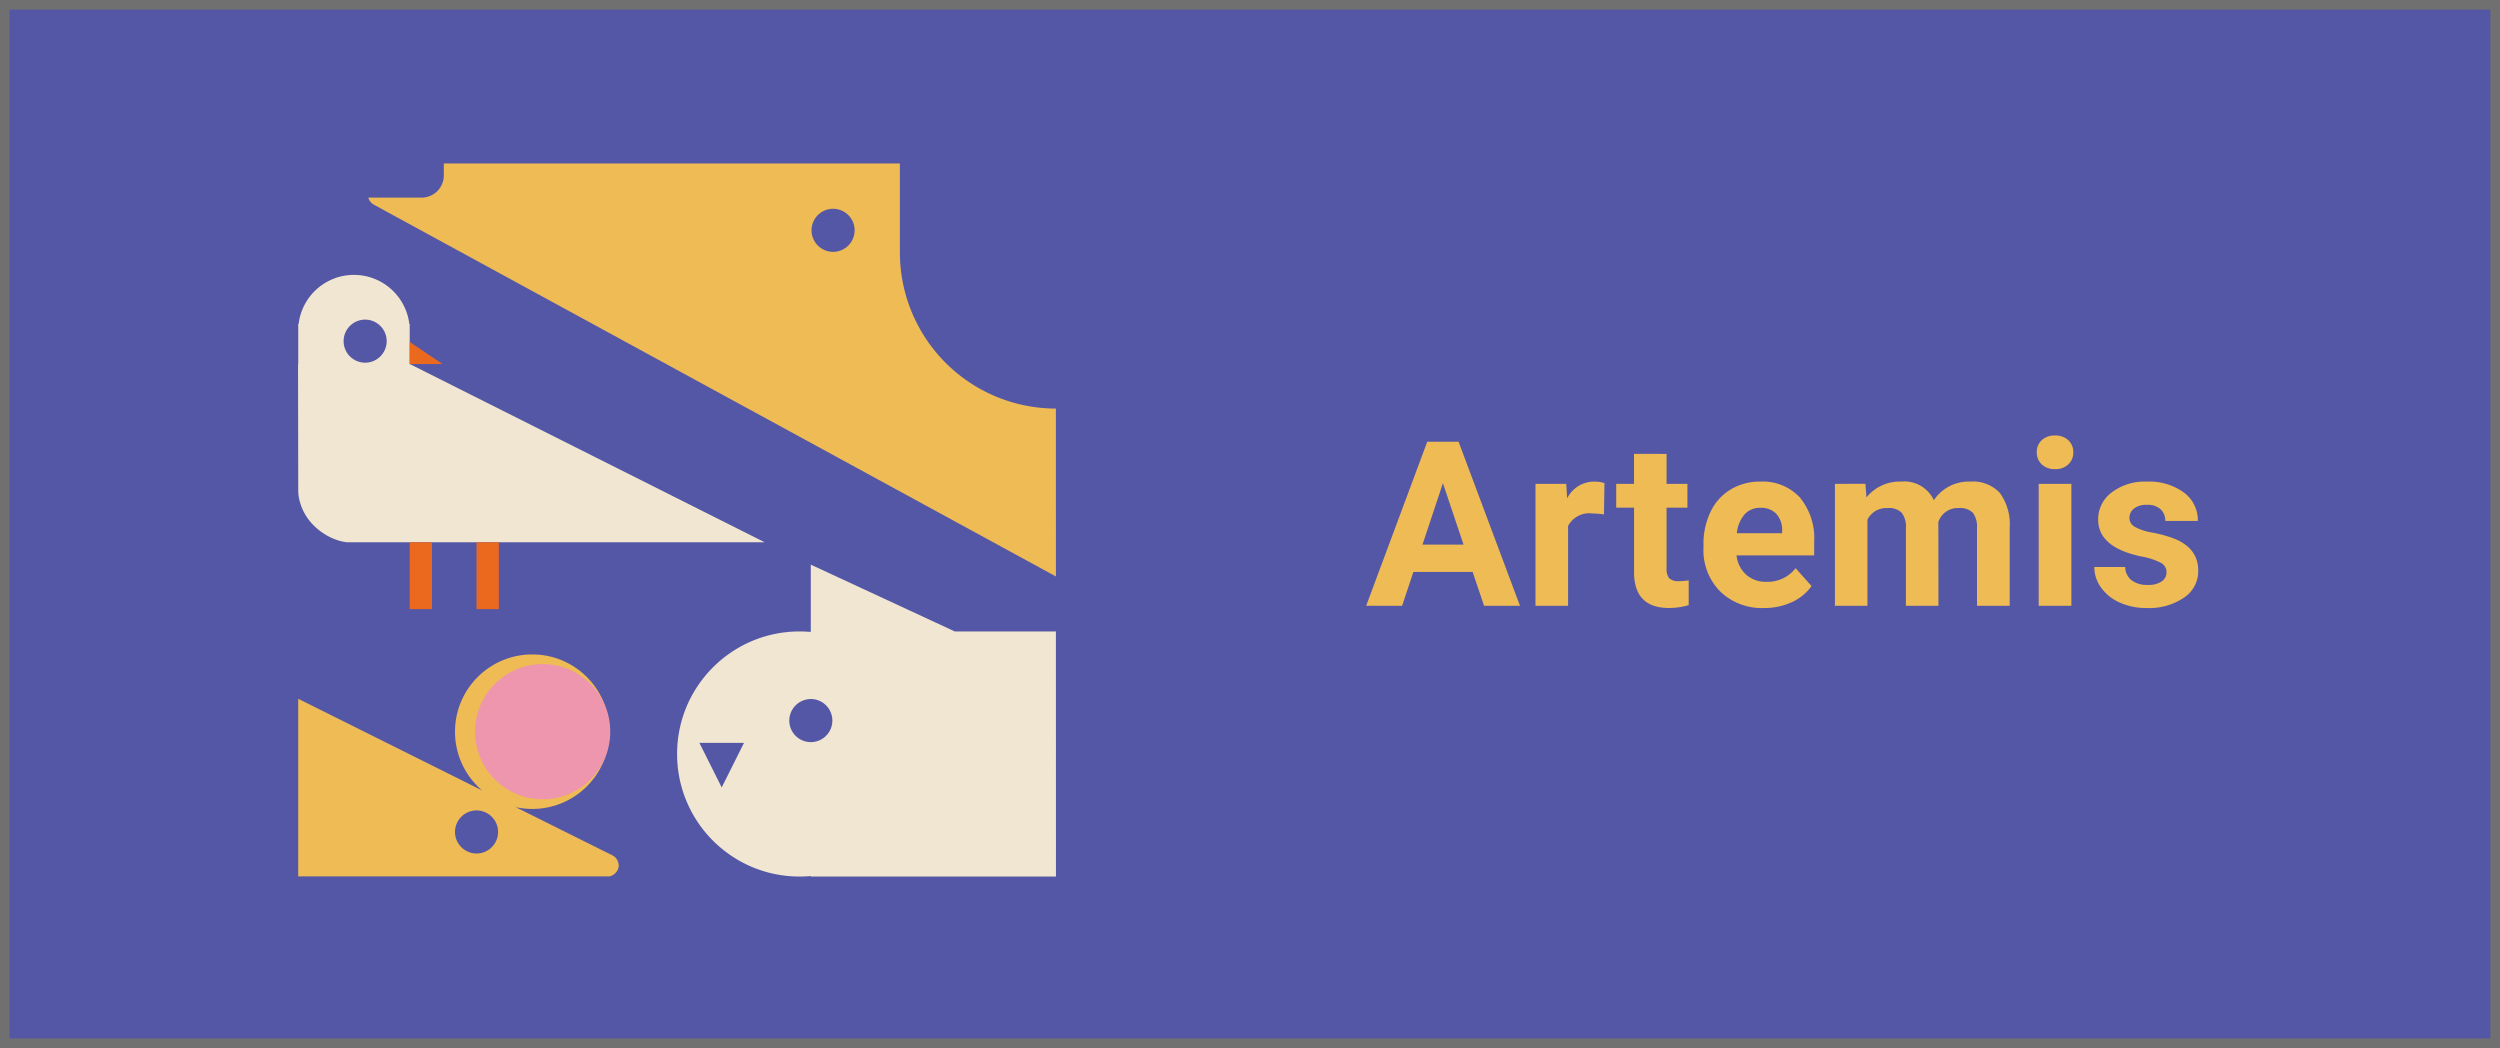 <svg xmlns="http://www.w3.org/2000/svg" width="260" height="109" viewBox="0 0 260 109">
  <g id="full-logo" transform="translate(-140 -2653)">
    <g id="Rectangle_11" data-name="Rectangle 11" transform="translate(140 2653)" fill="#5457a6" stroke="#707070" stroke-width="1">
      <rect width="260" height="109" stroke="none"/>
      <rect x="0.5" y="0.5" width="259" height="108" fill="none"/>
    </g>
    <g id="Group_11" data-name="Group 11" transform="translate(-33 -26)">
      <g id="Animals" transform="translate(204 2696)">
        <g id="Mouse" transform="translate(0.014 51.062)">
          <path id="Subtraction_1" data-name="Subtraction 1" d="M-1368.67,678.084H-1401V659.609l19.112,9.525c-.156-.134-.308-.275-.452-.419a8,8,0,0,1-1.722-2.554,7.985,7.985,0,0,1-.631-3.127,7.981,7.981,0,0,1,.631-3.127,8.006,8.006,0,0,1,1.722-2.554,8.01,8.01,0,0,1,2.554-1.722,7.981,7.981,0,0,1,3.127-.631,7.984,7.984,0,0,1,3.127.631,8.009,8.009,0,0,1,2.554,1.722,8,8,0,0,1,1.722,2.554,7.976,7.976,0,0,1,.631,3.127,7.981,7.981,0,0,1-.631,3.127,8,8,0,0,1-1.722,2.554,8.007,8.007,0,0,1-2.554,1.722,7.989,7.989,0,0,1-3.127.631,8.076,8.076,0,0,1-1.715-.183l10.126,5.047a1.228,1.228,0,0,1,.567,1.2,1.221,1.221,0,0,1-.4.668,1.063,1.063,0,0,1-.589.283h0Zm-13.784-6.862a2.243,2.243,0,0,0-2.24,2.24,2.243,2.243,0,0,0,2.24,2.24,2.243,2.243,0,0,0,2.24-2.24,2.243,2.243,0,0,0-2.236-2.24Z" transform="translate(1401 -655)" fill="#eb5"/>
          <circle id="Ellipse_1" data-name="Ellipse 1" cx="7.03" cy="7.03" r="7.03" transform="translate(18.393 1.004)" fill="#ed96ad"/>
        </g>
        <g id="Cat" transform="translate(39.419 41.715)">
          <path id="Cat-2" data-name="Cat" d="M-1361.6,687.445h-25.5v-.052c-.384.035-.774.052-1.159.052a12.665,12.665,0,0,1-4.961-1,12.742,12.742,0,0,1-2.165-1.175,12.85,12.85,0,0,1-1.886-1.557,12.831,12.831,0,0,1-1.557-1.886A12.771,12.771,0,0,1-1400,679.66a12.668,12.668,0,0,1-1-4.961,12.665,12.665,0,0,1,1-4.961,12.747,12.747,0,0,1,1.175-2.165,12.848,12.848,0,0,1,1.556-1.886,12.847,12.847,0,0,1,1.886-1.556,12.751,12.751,0,0,1,2.165-1.175,12.666,12.666,0,0,1,4.961-1c.386,0,.776.017,1.159.052v-7l14.986,6.952h10.506Zm-37.08-13.9,2.318,4.635,2.318-4.635Zm11.587-4.558a2.243,2.243,0,0,0-2.24,2.24,2.243,2.243,0,0,0,2.24,2.24,2.243,2.243,0,0,0,2.24-2.24,2.243,2.243,0,0,0-.658-1.589,2.243,2.243,0,0,0-1.589-.656Z" transform="translate(1401 -655)" fill="#f1e6d1"/>
        </g>
        <g id="Vogel" transform="translate(0 11.588)">
          <path id="Subtraction_2" data-name="Subtraction 2" d="M-1352.47,682.811h-43.412a4.394,4.394,0,0,1-1.082-.241,6.106,6.106,0,0,1-1.1-.5,6.692,6.692,0,0,1-1.244-.941,5.5,5.5,0,0,1-.971-1.236,5.514,5.514,0,0,1-.5-1.154,4.593,4.593,0,0,1-.208-1.185l-.021-13.261h.021V660.1h.041a5.784,5.784,0,0,1,1.893-3.626,5.776,5.776,0,0,1,1.758-1.079,5.769,5.769,0,0,1,2.1-.393,5.769,5.769,0,0,1,2.1.393,5.775,5.775,0,0,1,1.758,1.08,5.782,5.782,0,0,1,1.9,3.626h.041v4.189h.043l36.882,18.522Zm-41.56-23.158a2.243,2.243,0,0,0-2.24,2.24,2.243,2.243,0,0,0,2.24,2.24,2.243,2.243,0,0,0,2.24-2.24A2.242,2.242,0,0,0-1394.03,659.653Z" transform="translate(1401.005 -655.001)" fill="#f1e6d1"/>
          <g id="Group_1" data-name="Group 1" transform="translate(11.609 6.972)">
            <path id="Path_5" data-name="Path 5" d="M0-.081l3.407,2.3H0Z" transform="translate(0 0.081)" fill="#eb681f"/>
            <rect id="Rectangle_3" data-name="Rectangle 3" width="2.317" height="6.952" transform="translate(6.952 20.837)" fill="#eb681f"/>
            <rect id="Rectangle_4" data-name="Rectangle 4" width="2.317" height="6.952" transform="translate(0 20.837)" fill="#eb681f"/>
          </g>
        </g>
        <g id="Dog" transform="translate(7.308)">
          <path id="Subtraction_3" data-name="Subtraction 3" d="M-1324.33,697.951h0l-70.794-38.59a1.237,1.237,0,0,1-.3-.18,1.229,1.229,0,0,1-.418-.627h5.537a2.32,2.32,0,0,0,2.318-2.318V655h47.431v9.27a16.241,16.241,0,0,0,16.222,16.222Zm-23.175-38.238a2.243,2.243,0,0,0-2.24,2.24,2.243,2.243,0,0,0,2.24,2.24,2.242,2.242,0,0,0,2.24-2.24,2.243,2.243,0,0,0-2.24-2.24Z" transform="translate(1395.837 -655)" fill="#eb5"/>
        </g>
      </g>
      <path id="Artemis" d="M11.156-3.516H4.992L3.82,0H.082L6.434-17.062H9.691L16.078,0H12.34ZM5.941-6.363h4.266L8.063-12.75ZM24.814-9.5A9.2,9.2,0,0,0,23.6-9.6a2.481,2.481,0,0,0-2.52,1.3V0H17.689V-12.68h3.2l.094,1.512a3.138,3.138,0,0,1,2.824-1.746,3.549,3.549,0,0,1,1.055.152Zm6.51-6.293v3.117h2.168V-10.2H31.324v6.328a1.511,1.511,0,0,0,.27,1.008,1.354,1.354,0,0,0,1.031.3,5.4,5.4,0,0,0,1-.082V-.07a6.972,6.972,0,0,1-2.051.3q-3.562,0-3.633-3.6V-10.2H26.085V-12.68h1.852V-15.8ZM41.454.234a6.225,6.225,0,0,1-4.541-1.711,6.082,6.082,0,0,1-1.752-4.559v-.328A7.66,7.66,0,0,1,35.9-9.779a5.418,5.418,0,0,1,2.092-2.32,5.871,5.871,0,0,1,3.088-.814,5.262,5.262,0,0,1,4.1,1.641,6.667,6.667,0,0,1,1.494,4.652v1.383H38.6a3.146,3.146,0,0,0,.99,1.992,2.993,2.993,0,0,0,2.092.75,3.656,3.656,0,0,0,3.059-1.418L46.4-2.051A5.084,5.084,0,0,1,44.337-.369,6.767,6.767,0,0,1,41.454.234Zm-.387-10.418a2.116,2.116,0,0,0-1.635.683,3.535,3.535,0,0,0-.8,1.954h4.711v-.271a2.521,2.521,0,0,0-.609-1.748A2.183,2.183,0,0,0,41.068-10.184Zm10.939-2.5.105,1.418a4.456,4.456,0,0,1,3.645-1.652A3.382,3.382,0,0,1,59.12-10.98a4.354,4.354,0,0,1,3.809-1.934,3.782,3.782,0,0,1,3.07,1.2A5.521,5.521,0,0,1,67.007-8.1V0h-3.4V-8.086a2.414,2.414,0,0,0-.422-1.576,1.87,1.87,0,0,0-1.488-.5,2.114,2.114,0,0,0-2.109,1.453L59.6,0H56.214V-8.074a2.385,2.385,0,0,0-.434-1.594A1.888,1.888,0,0,0,54.3-10.16a2.195,2.195,0,0,0-2.086,1.2V0H48.831V-12.68ZM73.423,0h-3.4V-12.68h3.4Zm-3.6-15.961a1.668,1.668,0,0,1,.51-1.254,1.915,1.915,0,0,1,1.389-.492,1.919,1.919,0,0,1,1.383.492,1.658,1.658,0,0,1,.516,1.254A1.663,1.663,0,0,1,73.1-14.7a1.924,1.924,0,0,1-1.377.492,1.924,1.924,0,0,1-1.377-.492A1.663,1.663,0,0,1,69.825-15.961ZM83.319-3.5a1.091,1.091,0,0,0-.615-.979,6.989,6.989,0,0,0-1.975-.639q-4.523-.949-4.523-3.844a3.484,3.484,0,0,1,1.4-2.818,5.649,5.649,0,0,1,3.662-1.131,6.08,6.08,0,0,1,3.861,1.137,3.582,3.582,0,0,1,1.447,2.953H83.19a1.639,1.639,0,0,0-.469-1.2,1.984,1.984,0,0,0-1.465-.475,2.027,2.027,0,0,0-1.324.387,1.221,1.221,0,0,0-.469.984A1.044,1.044,0,0,0,80-8.221a5.485,5.485,0,0,0,1.8.6,14.693,14.693,0,0,1,2.133.568q2.684.984,2.684,3.41A3.307,3.307,0,0,1,85.124-.838,6.42,6.42,0,0,1,81.28.234a6.706,6.706,0,0,1-2.83-.568A4.748,4.748,0,0,1,76.51-1.893a3.621,3.621,0,0,1-.7-2.139h3.211a1.768,1.768,0,0,0,.668,1.383,2.649,2.649,0,0,0,1.664.48,2.452,2.452,0,0,0,1.471-.369A1.149,1.149,0,0,0,83.319-3.5Z" transform="translate(315 2742)" fill="#eb5"/>
    </g>
  </g>
</svg>
